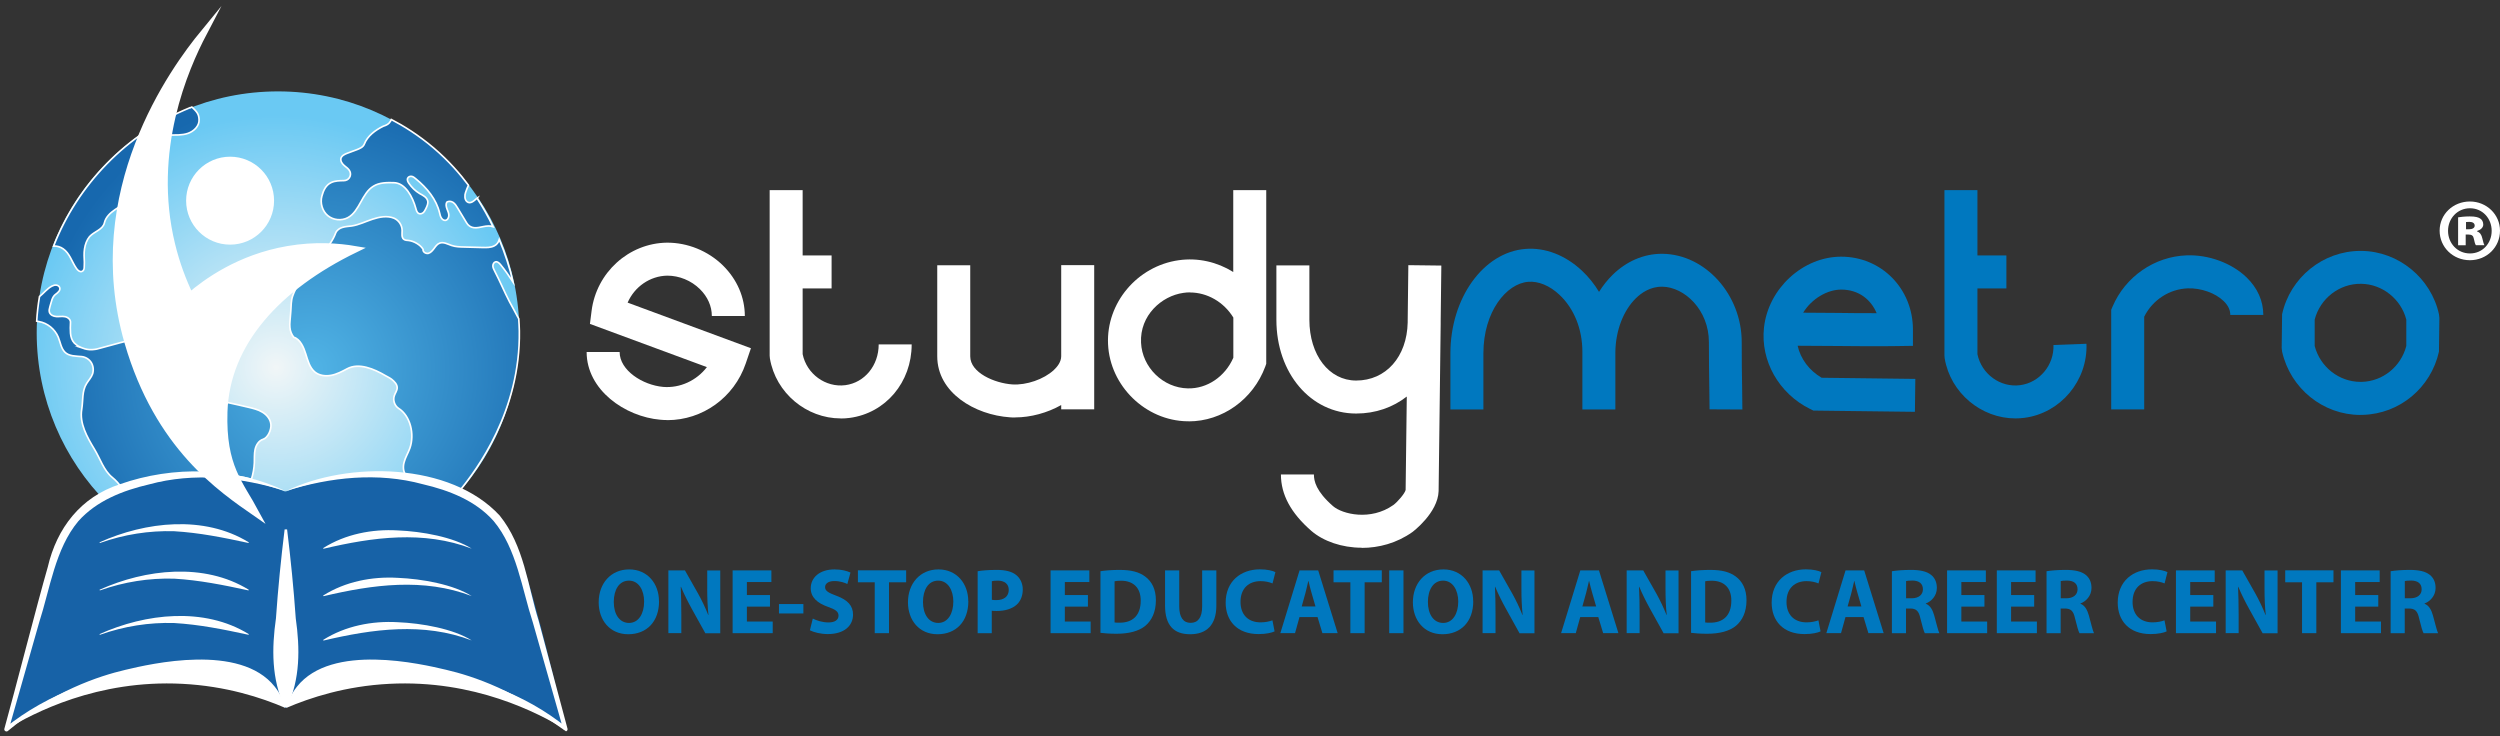 <svg width="377" height="111" viewBox="0 0 377 111" fill="none" xmlns="http://www.w3.org/2000/svg">
<rect x="0" y="0" width="377" height="111" fill="#333333" stroke="none"/>
<path d="M41.925 86.566C62.023 86.566 78.317 70.273 78.317 50.174C78.317 30.075 62.023 13.782 41.925 13.782C21.826 13.782 5.533 30.075 5.533 50.174C5.533 70.273 21.826 86.566 41.925 86.566Z" fill="url(#paint0_radial_119_69)"/>
<path d="M43.056 106.751C45.954 105.01 53.143 101.229 62.944 101.515C74.822 101.851 82.819 107.945 85.269 109.985C83.901 103.642 82.582 98.369 81.55 94.463C78.304 82.175 76.886 79.538 74.523 77.325C71.028 74.054 67.023 73.108 63.703 72.35C54.971 70.335 46.477 72.822 42.285 74.402C42.236 85.322 43.094 95.844 43.044 106.751H43.056Z" fill="#1762A7"/>
<path d="M43.119 106.764C40.196 105.01 33.181 101.329 23.629 101.515C11.578 101.739 3.419 107.958 0.968 109.985C2.933 102.971 4.414 97.56 5.259 94.463C8.282 83.394 9.028 80.31 12.175 77.325C15.632 74.041 19.637 73.096 22.821 72.35C31.515 70.31 39.798 72.872 43.765 74.402C43.815 85.322 43.094 95.844 43.144 106.764" fill="#1762A7"/>
<path d="M40.855 64.015C40.793 63.232 40.258 62.572 39.587 62.162C38.927 61.752 38.156 61.578 37.422 61.403C36.95 61.291 36.465 61.192 35.98 61.068C34.599 60.757 33.219 60.458 31.838 60.147C31.291 60.023 30.619 59.799 30.52 59.239C30.457 58.903 30.619 58.58 30.694 58.244C30.768 57.908 30.694 57.486 30.383 57.386C30.059 56.466 29.077 55.894 28.206 55.496C27.323 55.098 26.366 54.849 25.557 54.339C24.811 53.866 24.189 53.182 23.816 52.361C23.231 51.118 21.204 51.18 19.848 51.317C19.289 51.379 18.741 51.516 18.194 51.665C17.125 51.963 16.055 52.237 14.985 52.535C14.873 52.573 14.761 52.598 14.65 52.623H14.637C14.637 52.623 14.612 52.623 14.6 52.635C14.5 52.647 14.413 52.672 14.314 52.685C13.107 52.884 12.262 52.399 12.063 52.337H12.075C11.739 52.187 11.428 51.951 11.204 51.727C10.844 51.342 10.67 50.794 10.632 50.247C10.595 49.7 10.595 49.177 10.632 48.643C10.67 48.195 10.247 47.847 9.824 47.76C9.389 47.672 8.953 47.76 8.505 47.735C8.058 47.71 7.598 47.511 7.448 47.075C7.374 46.814 7.448 46.528 7.523 46.267C7.734 45.62 7.834 44.762 8.394 44.377C8.729 44.128 9.127 43.804 9.015 43.407C8.966 43.183 8.729 43.021 8.505 42.996C8.269 42.959 8.033 43.046 7.834 43.145C7.125 43.506 6.578 44.227 5.956 44.725C5.744 45.969 5.608 47.2 5.533 48.431C5.645 48.456 5.757 48.481 5.856 48.493C7.15 48.705 8.282 49.625 8.792 50.856C9.102 51.615 9.202 52.498 9.774 53.095C10.396 53.742 11.466 53.692 12.336 53.779C12.908 53.841 13.443 54.177 13.754 54.662C14.065 55.16 14.14 55.794 13.966 56.366C13.779 56.913 13.368 57.336 13.07 57.821C12.336 58.966 12.548 60.371 12.324 61.727C11.963 63.841 13.12 65.893 14.227 67.722C15.122 69.177 15.632 70.955 16.951 72.012C17.485 72.448 17.958 72.97 18.331 73.555C20.756 72.634 23.853 71.764 27.485 71.465C31.527 71.129 35.072 71.577 37.92 72.261C38.169 71.453 38.318 70.619 38.355 69.811C38.38 69.139 38.33 68.43 38.467 67.784C38.616 67.124 39.014 66.453 39.661 66.254C40.395 66.03 40.93 64.811 40.855 64.015ZM28.965 16.156C28.89 16.081 28.679 16.343 28.617 16.256C19.052 20.161 11.677 27.897 8.083 37.101C8.593 37.088 9.115 37.225 9.525 37.524C10.508 38.195 10.844 39.501 11.528 40.484C11.714 40.757 12.013 41.031 12.324 40.944C12.56 40.882 12.697 40.608 12.697 40.372C12.697 40.111 12.734 39.787 12.722 39.526C12.684 38.867 12.647 38.17 12.747 37.524C12.846 36.864 13.082 36.193 13.505 35.683C14.227 34.887 15.495 34.651 15.744 33.606C15.943 32.748 16.602 32.126 17.311 31.641C18.02 31.143 18.791 30.745 19.388 30.123C19.886 29.601 20.159 28.942 20.495 28.283C20.943 27.399 21.814 26.765 22.771 26.628C23.443 26.541 24.264 26.604 24.674 26.069C25.01 25.633 24.91 24.999 24.637 24.526C24.363 24.054 23.953 23.706 23.592 23.295C23.244 22.872 22.958 22.362 23.02 21.828C23.095 21.293 23.505 20.87 23.99 20.646C24.45 20.435 24.997 20.372 25.532 20.36C26.477 20.348 27.448 20.422 28.343 20.111C29.251 19.8 30.072 18.992 30.022 18.034C29.985 17.114 29.612 16.803 28.965 16.156ZM78.229 48.071C78.155 47.934 78.068 47.784 77.993 47.648C77.608 46.939 77.234 46.205 76.836 45.508C76.053 44.003 75.369 42.349 74.585 40.857C74.461 40.608 74.337 40.384 74.324 40.111C74.324 39.837 74.473 39.551 74.722 39.489C75.021 39.414 75.294 39.675 75.493 39.924C76.165 40.745 76.787 41.64 77.371 42.536C76.874 40.384 76.165 38.22 75.294 36.131C75.17 36.541 74.909 36.902 74.535 37.076C74.001 37.349 73.379 37.337 72.807 37.325L69.996 37.25C69.362 37.237 68.702 37.225 68.093 37.014C67.521 36.827 66.886 36.441 66.302 36.665C65.929 36.802 65.692 37.151 65.456 37.474C65.22 37.785 64.959 38.108 64.586 38.208C64.2 38.282 63.727 37.984 63.802 37.598C63.392 36.902 62.422 36.367 61.638 36.267C61.377 36.242 61.078 36.242 60.867 36.068C60.531 35.77 60.643 35.223 60.643 34.775C60.643 33.979 60.145 33.22 59.424 32.909C58.404 32.486 57.21 32.71 56.166 33.059C55.108 33.407 54.113 33.917 53.019 34.078C52.559 34.141 52.099 34.153 51.651 34.29C51.215 34.414 50.793 34.7 50.618 35.136C49.835 37.312 47.77 38.854 46.427 40.708C45.544 41.939 44.636 43.195 44.139 44.625C43.877 45.359 43.915 46.13 43.852 46.914C43.815 47.424 43.765 47.934 43.728 48.431C43.703 48.755 43.678 49.053 43.716 49.364C43.753 49.911 43.964 50.434 44.3 50.856C45.27 51.142 45.805 52.386 46.104 53.369C46.415 54.339 46.676 55.421 47.472 56.093C48.143 56.652 49.089 56.764 49.947 56.602C50.805 56.441 51.589 56.018 52.36 55.608C54.126 54.662 56.414 55.645 58.131 56.652C58.454 56.839 58.79 56.988 59.063 57.2C59.474 57.535 59.909 57.958 59.897 58.493C59.884 58.916 59.586 59.276 59.461 59.675C59.225 60.334 59.499 61.167 60.083 61.565C61.912 62.709 62.533 65.508 61.812 67.572C61.551 68.319 61.103 69.003 60.917 69.786C60.718 70.57 60.854 71.515 61.514 71.938C61.538 71.95 61.538 71.963 61.551 71.975C64.809 72.485 67.434 73.368 69.25 74.077C71.961 70.794 78.503 61.926 78.317 49.899C78.304 49.289 78.267 48.68 78.229 48.071ZM71.973 29.862C71.973 29.862 71.911 29.899 71.886 29.924C71.513 30.248 70.916 30.857 70.406 30.397C70.046 30.086 70.058 29.427 70.207 29.029C70.344 28.643 70.481 28.283 70.643 27.934C69.424 26.293 67.72 24.303 65.406 22.325C63.081 20.348 60.83 18.967 59.014 18.022C58.964 18.159 58.864 18.358 58.69 18.544C58.355 18.905 57.919 18.967 57.782 19.042C56.601 19.626 55.419 20.484 54.934 21.741C54.76 22.188 54.275 22.387 53.84 22.561L52.409 23.096C51.987 23.245 51.502 23.482 51.402 23.917C51.34 24.328 51.613 24.713 51.924 24.974C52.248 25.248 52.608 25.472 52.77 25.857C52.907 26.168 52.87 26.529 52.683 26.803C52.496 27.089 52.173 27.238 51.85 27.238C51.215 27.25 50.531 27.25 49.934 27.536C49.138 27.91 48.765 28.718 48.541 29.564C48.243 30.621 48.616 31.852 49.437 32.524C50.258 33.208 51.502 33.332 52.459 32.822C54.263 31.84 54.549 29.128 56.327 28.071C57.21 27.524 58.33 27.524 59.374 27.549C61.128 27.574 62.235 29.701 62.708 31.429C62.795 31.74 62.882 32.076 63.168 32.2C63.379 32.3 63.653 32.213 63.827 32.064C64.001 31.902 64.113 31.678 64.225 31.454C64.399 31.093 64.586 30.695 64.499 30.31C64.374 29.75 63.79 29.464 63.292 29.191C62.645 28.805 62.086 28.27 61.663 27.648C61.501 27.424 61.352 27.113 61.489 26.852C61.601 26.628 61.887 26.554 62.123 26.604C62.347 26.666 62.546 26.827 62.732 26.989C64.387 28.357 65.817 30.049 66.302 32.151C66.364 32.399 66.414 32.648 66.551 32.86C66.675 33.071 66.911 33.258 67.16 33.233C67.496 33.183 67.695 32.81 67.683 32.462C67.683 32.126 67.521 31.827 67.409 31.504C67.284 31.18 67.21 30.82 67.359 30.509C67.633 30.285 68.043 30.335 68.342 30.534C68.628 30.733 68.827 31.056 69.013 31.367C69.461 32.126 69.896 32.847 70.357 33.593C70.605 34.016 70.991 34.29 71.476 34.34C71.961 34.389 72.434 34.265 72.919 34.166C73.379 34.078 73.889 34.016 74.349 34.178C73.653 32.698 72.844 31.292 71.948 29.899L71.973 29.862Z" fill="url(#paint1_radial_119_69)" stroke="white" stroke-width="0.25" stroke-miterlimit="10"/>
<path d="M99.385 90.656C99.385 93.765 97.507 95.643 94.734 95.643C91.96 95.643 90.281 93.516 90.281 90.83C90.281 87.994 92.097 85.867 94.883 85.867C97.669 85.867 99.373 88.044 99.373 90.656H99.385ZM92.557 90.78C92.557 92.633 93.428 93.939 94.858 93.939C96.288 93.939 97.134 92.558 97.134 90.718C97.134 89.014 96.326 87.559 94.846 87.559C93.366 87.559 92.557 88.939 92.557 90.78Z" fill="#0078BF"/>
<path d="M100.791 95.481V86.017H103.291L105.256 89.487C105.816 90.482 106.375 91.663 106.798 92.733H106.835C106.699 91.489 106.649 90.208 106.649 88.79V86.029H108.614V95.494H106.363L104.335 91.837C103.776 90.83 103.154 89.599 102.694 88.492H102.656C102.706 89.76 102.743 91.091 102.743 92.633V95.481H100.778H100.791Z" fill="#0078BF"/>
<path d="M116.114 91.477H112.631V93.728H116.524V95.481H110.48V86.017H116.325V87.77H112.631V89.735H116.114V91.477Z" fill="#0078BF"/>
<path d="M121.151 91.092V92.51H117.469V91.092H121.151Z" fill="#0078BF"/>
<path d="M122.569 93.28C123.141 93.578 124.024 93.864 124.944 93.864C125.927 93.864 126.449 93.454 126.449 92.845C126.449 92.235 126.001 91.912 124.857 91.514C123.29 90.966 122.258 90.096 122.258 88.715C122.258 87.099 123.601 85.867 125.84 85.867C126.909 85.867 127.693 86.091 128.252 86.34L127.78 88.069C127.407 87.882 126.723 87.621 125.802 87.621C124.882 87.621 124.422 88.044 124.422 88.529C124.422 89.138 124.957 89.399 126.175 89.86C127.842 90.481 128.638 91.352 128.638 92.683C128.638 94.275 127.419 95.618 124.82 95.618C123.738 95.618 122.668 95.332 122.133 95.046L122.569 93.28Z" fill="#0078BF"/>
<path d="M131.909 87.808H129.372V86.005H136.648V87.808H134.061V95.482H131.909V87.808Z" fill="#0078BF"/>
<path d="M146.026 90.656C146.026 93.765 144.148 95.643 141.374 95.643C138.6 95.643 136.921 93.516 136.921 90.83C136.921 87.994 138.737 85.867 141.523 85.867C144.309 85.867 146.013 88.044 146.013 90.656H146.026ZM139.185 90.78C139.185 92.633 140.056 93.939 141.486 93.939C142.916 93.939 143.762 92.558 143.762 90.718C143.762 89.014 142.954 87.559 141.473 87.559C139.993 87.559 139.185 88.939 139.185 90.78Z" fill="#0078BF"/>
<path d="M147.431 86.141C148.09 86.029 149.023 85.942 150.329 85.942C151.635 85.942 152.593 86.191 153.227 86.701C153.836 87.174 154.234 87.97 154.234 88.89C154.234 89.81 153.923 90.606 153.364 91.141C152.63 91.825 151.548 92.136 150.292 92.136C150.006 92.136 149.757 92.124 149.558 92.099V95.482H147.431V86.141ZM149.558 90.445C149.744 90.482 149.968 90.495 150.279 90.495C151.411 90.495 152.12 89.922 152.12 88.952C152.12 88.082 151.51 87.559 150.453 87.559C150.018 87.559 149.72 87.597 149.57 87.646V90.445H149.558Z" fill="#0078BF"/>
<path d="M164.06 91.477H160.577V93.728H164.47V95.481H158.426V86.017H164.271V87.77H160.577V89.735H164.06V91.477Z" fill="#0078BF"/>
<path d="M165.925 86.141C166.709 86.017 167.741 85.942 168.823 85.942C170.627 85.942 171.783 86.266 172.704 86.95C173.686 87.684 174.308 88.84 174.308 90.519C174.308 92.335 173.649 93.579 172.741 94.35C171.746 95.183 170.229 95.569 168.375 95.569C167.269 95.569 166.485 95.494 165.95 95.432V86.141H165.925ZM168.077 93.865C168.264 93.902 168.55 93.902 168.823 93.902C170.763 93.915 172.02 92.845 172.02 90.582C172.032 88.616 170.875 87.572 169.047 87.572C168.574 87.572 168.264 87.609 168.077 87.659V93.853V93.865Z" fill="#0078BF"/>
<path d="M177.828 86.017V91.464C177.828 93.094 178.45 93.927 179.544 93.927C180.639 93.927 181.285 93.143 181.285 91.464V86.017H183.425V91.327C183.425 94.25 181.945 95.643 179.482 95.643C177.019 95.643 175.689 94.325 175.689 91.302V86.017H177.84H177.828Z" fill="#0078BF"/>
<path d="M192.218 95.208C191.82 95.407 190.937 95.619 189.793 95.619C186.522 95.619 184.83 93.579 184.83 90.88C184.83 87.647 187.131 85.856 190.004 85.856C191.111 85.856 191.957 86.079 192.33 86.278L191.895 87.982C191.459 87.796 190.85 87.634 190.091 87.634C188.387 87.634 187.069 88.654 187.069 90.768C187.069 92.659 188.188 93.853 190.104 93.853C190.75 93.853 191.472 93.716 191.882 93.542L192.206 95.208H192.218Z" fill="#0078BF"/>
<path d="M195.962 93.056L195.29 95.481H193.076L195.974 86.017H198.785L201.72 95.481H199.419L198.685 93.056H195.974H195.962ZM198.374 91.452L197.79 89.437C197.616 88.877 197.454 88.168 197.317 87.609H197.292C197.156 88.168 197.006 88.89 196.857 89.437L196.297 91.452H198.387H198.374Z" fill="#0078BF"/>
<path d="M203.635 87.808H201.098V86.005H208.374V87.808H205.787V95.482H203.635V87.808Z" fill="#0078BF"/>
<path d="M211.645 86.017V95.481H209.493V86.017H211.645Z" fill="#0078BF"/>
<path d="M222.167 90.656C222.167 93.765 220.289 95.643 217.516 95.643C214.742 95.643 213.063 93.516 213.063 90.83C213.063 87.994 214.879 85.867 217.665 85.867C220.451 85.867 222.155 88.044 222.155 90.656H222.167ZM215.327 90.78C215.327 92.633 216.197 93.939 217.628 93.939C219.058 93.939 219.904 92.558 219.904 90.718C219.904 89.014 219.083 87.559 217.615 87.559C216.147 87.559 215.327 88.939 215.327 90.78Z" fill="#0078BF"/>
<path d="M223.573 95.481V86.017H226.072L228.038 89.487C228.597 90.482 229.157 91.663 229.58 92.733H229.617C229.48 91.489 229.431 90.208 229.431 88.79V86.029H231.396V95.494H229.144L227.117 91.837C226.557 90.83 225.936 89.599 225.475 88.492H225.438C225.5 89.76 225.525 91.091 225.525 92.633V95.481H223.56H223.573Z" fill="#0078BF"/>
<path d="M238.298 93.056L237.627 95.481H235.413L238.311 86.017H241.122L244.057 95.481H241.756L241.022 93.056H238.311H238.298ZM240.699 91.452L240.114 89.437C239.94 88.877 239.778 88.168 239.642 87.609H239.617C239.48 88.168 239.331 88.89 239.181 89.437L238.622 91.452H240.711H240.699Z" fill="#0078BF"/>
<path d="M245.301 95.481V86.017H247.801L249.766 89.487C250.325 90.482 250.885 91.663 251.308 92.733H251.345C251.208 91.489 251.159 90.208 251.159 88.79V86.029H253.124V95.494H250.873L248.845 91.837C248.286 90.83 247.664 89.599 247.204 88.492H247.166C247.228 89.76 247.253 91.091 247.253 92.633V95.481H245.288H245.301Z" fill="#0078BF"/>
<path d="M254.989 86.141C255.773 86.017 256.805 85.942 257.887 85.942C259.691 85.942 260.847 86.266 261.768 86.95C262.75 87.684 263.372 88.84 263.372 90.519C263.372 92.335 262.713 93.579 261.805 94.35C260.81 95.183 259.293 95.569 257.44 95.569C256.333 95.569 255.549 95.494 255.014 95.432V86.141H254.989ZM257.141 93.865C257.328 93.902 257.614 93.902 257.887 93.902C259.828 93.915 261.084 92.845 261.084 90.582C261.096 88.616 259.952 87.572 258.111 87.572C257.639 87.572 257.328 87.609 257.141 87.659V93.853V93.865Z" fill="#0078BF"/>
<path d="M274.553 95.208C274.155 95.407 273.272 95.619 272.128 95.619C268.857 95.619 267.166 93.579 267.166 90.88C267.166 87.647 269.467 85.856 272.34 85.856C273.446 85.856 274.292 86.079 274.665 86.278L274.23 87.982C273.795 87.796 273.185 87.634 272.427 87.634C270.723 87.634 269.404 88.654 269.404 90.768C269.404 92.659 270.524 93.853 272.439 93.853C273.086 93.853 273.807 93.716 274.218 93.542L274.541 95.208H274.553Z" fill="#0078BF"/>
<path d="M278.297 93.056L277.625 95.481H275.412L278.309 86.017H281.12L284.056 95.481H281.755L281.021 93.056H278.309H278.297ZM280.697 91.452L280.113 89.437C279.939 88.877 279.777 88.168 279.64 87.609H279.615C279.479 88.168 279.329 88.89 279.18 89.437L278.62 91.452H280.71H280.697Z" fill="#0078BF"/>
<path d="M285.299 86.141C285.983 86.029 287.016 85.942 288.147 85.942C289.553 85.942 290.535 86.154 291.207 86.689C291.767 87.136 292.078 87.796 292.078 88.666C292.078 89.873 291.219 90.706 290.411 91.004V91.042C291.07 91.303 291.431 91.937 291.68 92.808C291.978 93.877 292.264 95.109 292.451 95.482H290.262C290.113 95.221 289.889 94.437 289.603 93.28C289.354 92.099 288.943 91.775 288.073 91.763H287.426V95.482H285.299V86.141ZM287.426 90.221H288.272C289.341 90.221 289.976 89.686 289.976 88.865C289.976 87.995 289.391 87.559 288.409 87.547C287.886 87.547 287.588 87.584 287.438 87.621V90.233L287.426 90.221Z" fill="#0078BF"/>
<path d="M299.254 91.477H295.772V93.728H299.664V95.481H293.62V86.017H299.465V87.77H295.772V89.735H299.254V91.477Z" fill="#0078BF"/>
<path d="M306.754 91.477H303.271V93.728H307.164V95.481H301.12V86.017H306.965V87.77H303.271V89.735H306.754V91.477Z" fill="#0078BF"/>
<path d="M308.619 86.141C309.303 86.029 310.336 85.942 311.467 85.942C312.873 85.942 313.855 86.154 314.527 86.689C315.087 87.136 315.398 87.796 315.398 88.666C315.398 89.873 314.54 90.706 313.731 91.004V91.042C314.39 91.303 314.751 91.937 315 92.808C315.298 93.877 315.584 95.109 315.771 95.482H313.582C313.433 95.221 313.209 94.437 312.923 93.28C312.674 92.099 312.263 91.775 311.393 91.763H310.746V95.482H308.619V86.141ZM310.746 90.221H311.592C312.661 90.221 313.296 89.686 313.296 88.865C313.296 87.995 312.711 87.559 311.729 87.547C311.206 87.547 310.908 87.584 310.759 87.621V90.233L310.746 90.221Z" fill="#0078BF"/>
<path d="M326.741 95.208C326.343 95.407 325.46 95.619 324.315 95.619C321.044 95.619 319.353 93.579 319.353 90.88C319.353 87.647 321.654 85.856 324.527 85.856C325.634 85.856 326.479 86.079 326.853 86.278L326.417 87.982C325.982 87.796 325.372 87.634 324.614 87.634C322.91 87.634 321.591 88.654 321.591 90.768C321.591 92.659 322.711 93.853 324.626 93.853C325.273 93.853 325.994 93.716 326.405 93.542L326.728 95.208H326.741Z" fill="#0078BF"/>
<path d="M333.768 91.477H330.285V93.728H334.178V95.481H328.134V86.017H333.979V87.77H330.285V89.735H333.768V91.477Z" fill="#0078BF"/>
<path d="M335.633 95.481V86.017H338.133L340.098 89.487C340.658 90.482 341.218 91.663 341.641 92.733H341.678C341.541 91.489 341.491 90.208 341.491 88.79V86.029H343.456V95.494H341.205L339.178 91.837C338.618 90.83 337.996 89.599 337.536 88.492H337.499C337.549 89.76 337.586 91.091 337.586 92.633V95.481H335.621H335.633Z" fill="#0078BF"/>
<path d="M347.15 87.808H344.613V86.005H351.889V87.808H349.302V95.482H347.15V87.808Z" fill="#0078BF"/>
<path d="M358.642 91.477H355.16V93.728H359.053V95.481H353.008V86.017H358.854V87.77H355.16V89.735H358.642V91.477Z" fill="#0078BF"/>
<path d="M360.508 86.141C361.192 86.029 362.224 85.942 363.356 85.942C364.762 85.942 365.744 86.154 366.416 86.689C366.975 87.136 367.286 87.796 367.286 88.666C367.286 89.873 366.428 90.706 365.62 91.004V91.042C366.279 91.303 366.64 91.937 366.888 92.808C367.187 93.877 367.473 95.109 367.66 95.482H365.471C365.321 95.221 365.085 94.437 364.811 93.28C364.563 92.099 364.152 91.775 363.282 91.763H362.635V95.482H360.508V86.141ZM362.635 90.221H363.481C364.55 90.221 365.185 89.686 365.185 88.865C365.185 87.995 364.6 87.559 363.617 87.547C363.095 87.547 362.797 87.584 362.647 87.621V90.233L362.635 90.221Z" fill="#0078BF"/>
<path d="M377 34.788C377 37.275 375.01 39.24 372.46 39.24C369.911 39.24 367.896 37.275 367.896 34.788C367.896 32.3 369.936 30.385 372.46 30.385C374.985 30.385 377 32.35 377 34.788ZM369.164 34.812C369.164 36.703 370.582 38.22 372.473 38.22C374.363 38.22 375.744 36.703 375.744 34.812C375.744 32.922 374.351 31.405 372.473 31.405C370.595 31.405 369.164 32.922 369.164 34.812ZM371.839 36.989H370.682V32.773C371.018 32.723 371.652 32.636 372.436 32.636C373.331 32.636 373.717 32.773 374.003 32.947C374.289 33.121 374.475 33.444 374.475 33.867C374.475 34.315 374.077 34.676 373.53 34.837V34.887C373.978 35.049 374.214 35.385 374.338 35.957C374.475 36.591 374.575 36.827 374.649 36.977H373.368C373.232 36.815 373.157 36.454 373.057 36.007C372.983 35.559 372.746 35.372 372.274 35.372H371.826V36.977L371.839 36.989ZM371.863 34.576H372.311C372.809 34.576 373.182 34.39 373.182 34.029C373.182 33.668 372.896 33.457 372.373 33.457C372.162 33.457 372.013 33.482 371.876 33.482V34.576H371.863Z" fill="white"/>
<path d="M100.654 63.346C100.293 63.346 99.945 63.333 99.584 63.296C94.236 62.836 88.465 58.794 88.465 53.085H93.44C93.44 55.846 96.91 58.072 100.007 58.346C102.557 58.557 105.057 57.376 106.599 55.361L88.963 48.844L89.212 46.879C89.945 41.083 94.833 36.667 100.579 36.593C103.664 36.58 106.761 37.812 109.037 40.05C111.151 42.14 112.32 44.839 112.32 47.65H107.345C107.345 46.182 106.711 44.739 105.542 43.595C104.236 42.302 102.42 41.568 100.642 41.568C98.005 41.605 95.679 43.259 94.647 45.635L113.241 52.513L112.457 54.814C110.703 59.963 105.927 63.358 100.642 63.358L100.654 63.346Z" fill="white"/>
<path d="M126.772 63.096C121.623 63.096 116.984 59.277 116.101 54.054L116.064 53.631V28.669H121.039V53.407C121.648 56.392 124.496 58.469 127.481 58.083C130.392 57.698 132.506 55.111 132.506 51.939H137.481C137.481 57.648 133.551 62.3 128.128 63.021C127.668 63.083 127.22 63.108 126.772 63.108V63.096Z" fill="white"/>
<path d="M125.404 38.52H118.539V43.495H125.404V38.52Z" fill="white"/>
<path d="M303.93 63.096C298.781 63.096 294.142 59.277 293.259 54.054L293.222 53.631V28.669H298.197V53.407C298.806 56.392 301.642 58.481 304.639 58.083C307.575 57.698 309.776 55.036 309.664 52.026L314.639 51.84C314.85 57.387 310.746 62.3 305.286 63.008C304.826 63.071 304.378 63.096 303.93 63.096Z" fill="#0078BF"/>
<path d="M302.562 38.52H295.697V43.495H302.562V38.52Z" fill="#0078BF"/>
<path d="M153.102 62.958C152.841 62.958 152.58 62.958 152.319 62.933C146.996 62.573 141.337 59.215 141.337 53.73V39.999H146.312V53.73C146.312 56.217 149.993 57.784 152.655 57.971C154.781 58.108 157.418 57.2 158.923 55.794C159.433 55.322 160.03 54.575 160.03 53.717V39.986H165.005V61.727H160.03V61.08C157.94 62.262 155.428 62.946 153.09 62.946L153.102 62.958Z" fill="white"/>
<path d="M179.246 63.531C179.171 63.531 179.096 63.531 179.022 63.531C172.729 63.419 167.38 58.195 167.094 51.902C166.808 45.683 171.497 40.124 177.753 39.241C180.651 38.83 183.549 39.502 185.974 41.019V28.669H190.949V54.862L190.8 55.285C188.959 60.247 184.333 63.543 179.246 63.543V63.531ZM179.432 44.091C179.109 44.091 178.773 44.116 178.45 44.166C175.166 44.626 171.87 47.561 172.069 51.678C172.243 55.409 175.403 58.494 179.121 58.568C182.044 58.643 184.755 56.777 185.987 53.942V47.885C184.544 45.534 182.044 44.104 179.445 44.104L179.432 44.091Z" fill="white"/>
<path d="M205.352 82.597C202.354 82.597 199.556 81.614 197.753 80.059C194.668 77.373 193.163 74.587 193.163 71.552H198.138C198.138 72.522 198.437 74.065 201.011 76.316C202.441 77.56 206.707 78.567 210.103 76.167C210.75 75.707 211.857 74.4 211.968 73.891L212.143 59.799C210.053 61.428 207.441 62.361 204.506 62.361C197.653 62.361 192.479 56.279 192.479 48.22V40.024H197.454V48.22C197.454 53.531 200.414 57.386 204.506 57.386C209.008 57.386 212.167 53.804 212.279 48.63V48.406C212.279 48.406 212.279 48.382 212.279 48.357L212.379 39.986L217.354 40.048L217.254 48.394C217.254 48.556 217.254 48.717 217.254 48.867L216.943 74.052C216.844 77.348 213.026 80.209 212.988 80.234C210.625 81.913 207.914 82.622 205.352 82.622V82.597Z" fill="white"/>
<path d="M262.775 61.752L257.8 61.727C257.8 60.882 257.788 59.787 257.763 58.481C257.738 56.603 257.701 54.278 257.701 51.603C257.713 46.728 254.007 43.27 250.661 43.233C248.87 43.208 247.502 44.178 246.669 44.999C244.791 46.852 243.646 49.85 243.597 53.059C243.597 53.133 243.597 53.22 243.597 53.295V61.752H238.622C238.622 60.819 238.622 59.874 238.622 58.941C238.622 57.051 238.609 55.148 238.622 53.258C238.622 53.183 238.622 53.096 238.622 53.021C238.622 49.626 237.366 46.517 235.164 44.452C233.709 43.084 231.993 42.362 230.438 42.499C227.192 42.761 223.697 46.952 223.697 53.282V61.752H218.722V53.282C218.722 44.949 223.697 38.034 230.04 37.537C233.013 37.3 236.047 38.47 238.56 40.82C239.555 41.753 240.425 42.835 241.134 44.017C241.719 43.071 242.403 42.213 243.161 41.467C245.251 39.402 247.888 38.271 250.587 38.271C250.624 38.271 250.674 38.271 250.711 38.271C257.203 38.358 262.676 44.477 262.651 51.641C262.651 54.278 262.676 56.566 262.713 58.419C262.738 59.775 262.75 60.907 262.75 61.777L262.775 61.752Z" fill="#0078BF"/>
<path d="M288.769 62.102L273.459 61.915L272.949 61.666C268.248 59.341 265.462 54.403 266.009 49.403C266.656 43.508 271.879 38.707 277.65 38.707C283.72 38.707 288.471 43.533 288.471 49.702V52.152L286.021 52.189C283.061 52.239 280.076 52.202 277.19 52.177C275.188 52.152 273.136 52.139 271.083 52.139C271.519 54.105 272.825 55.871 274.703 56.965L288.831 57.139L288.769 62.114V62.102ZM271.917 47.152C273.708 47.152 275.499 47.177 277.24 47.189C279.13 47.214 281.058 47.239 282.998 47.227C282.177 45.249 280.362 43.669 277.65 43.669C275.598 43.669 273.223 45.013 271.917 47.152Z" fill="#0078BF"/>
<path d="M323.345 61.74H318.37V46.716L318.569 46.243C320.497 41.716 324.887 38.681 329.75 38.507C333.046 38.383 336.541 39.664 338.78 41.828C340.434 43.432 341.305 45.385 341.305 47.487H336.33C336.33 46.753 335.994 46.044 335.322 45.398C334.066 44.179 331.915 43.42 329.925 43.482C327.139 43.582 324.601 45.236 323.345 47.761V61.728V61.74Z" fill="#0078BF"/>
<path d="M355.968 62.574C350.334 62.574 345.397 58.606 344.14 53.022L344.078 52.475L344.14 47.388C345.359 41.828 350.322 37.836 355.968 37.836C356.031 37.836 356.08 37.836 356.143 37.836C361.702 37.911 366.602 41.928 367.796 47.388L367.859 47.923L367.796 53.022C366.578 58.482 361.864 62.412 356.317 62.561C356.205 62.561 356.093 62.561 355.968 62.561V62.574ZM349.053 52.176C349.887 55.348 352.735 57.587 355.968 57.587C356.031 57.587 356.105 57.587 356.167 57.587C359.339 57.499 362.063 55.286 362.871 52.176V48.196C362.075 45.099 359.252 42.836 356.068 42.798C352.784 42.736 349.874 45.012 349.053 48.196V52.176Z" fill="#0078BF"/>
<path d="M38.616 77.399C33.38 73.754 23.841 67.424 19.264 51.604C12.709 28.868 26.204 10.461 30.694 4.988C27.933 10.262 22.46 22.674 25.905 36.865C26.602 39.751 27.584 42.338 28.666 44.601C31.005 42.599 36.029 38.868 43.405 37.599C47.522 36.89 51.054 37.176 53.541 37.599C41.925 43.258 34.139 51.653 33.803 62.101C33.542 70.421 36.203 72.896 38.616 77.399Z" fill="white" stroke="white" stroke-miterlimit="10" stroke-linecap="square"/>
<path d="M34.699 36.392C38.085 36.392 40.83 33.647 40.83 30.261C40.83 26.874 38.085 24.129 34.699 24.129C31.312 24.129 28.567 26.874 28.567 30.261C28.567 33.647 31.312 36.392 34.699 36.392Z" fill="white" stroke="white" stroke-linecap="round" stroke-linejoin="round"/>
<path d="M62.608 101.441C70.879 101.528 79.038 104.525 85.48 109.724L84.958 110.06L80.356 93.879C78.69 88.767 77.931 82.747 74.436 78.568C71.7 75.484 67.72 73.942 63.765 73.021C56.999 71.18 49.835 71.951 43.206 74.016C52.484 69.514 67.919 69.688 75.356 77.747C79.05 82.337 79.56 88.244 81.239 93.642L85.58 109.885C85.63 110.06 85.53 110.234 85.356 110.283C81.861 107.883 78.764 105.52 74.573 104.015C70.754 102.523 66.7 101.714 62.596 101.565C62.521 101.565 62.521 101.441 62.596 101.441H62.608Z" fill="white"/>
<path d="M23.642 101.565C15.458 101.814 7.436 104.973 1.18 110.234C0.956 110.433 0.57 110.197 0.657 109.898C2.262 104.152 5.595 91.068 7.2 85.521C8.568 79.638 12.162 74.949 18.082 73.021C26.092 70.198 35.445 70.385 43.032 74.041C36.403 71.964 29.239 71.205 22.485 73.046C18.53 73.966 14.55 75.521 11.814 78.593C8.319 82.772 7.548 88.779 5.894 93.904L1.292 110.085L0.769 109.749C7.063 104.674 15.868 101.204 23.642 101.59V101.565Z" fill="white"/>
<path d="M71.165 96.59C63.877 93.792 56.203 94.849 48.815 96.59C48.753 96.602 48.703 96.503 48.765 96.478C52.086 94.389 56.103 93.605 59.984 93.829C63.615 93.978 68.391 94.824 71.153 96.59H71.165Z" fill="white"/>
<path d="M71.165 89.899C63.877 87.1 56.203 88.157 48.815 89.899C48.753 89.911 48.703 89.811 48.765 89.787C52.086 87.697 56.103 86.914 59.984 87.138C63.615 87.287 68.391 88.132 71.153 89.899H71.165Z" fill="white"/>
<path d="M71.165 82.746C63.877 79.948 56.203 81.005 48.815 82.746C48.753 82.759 48.703 82.659 48.765 82.634C52.086 80.545 56.103 79.761 59.984 79.985C63.615 80.134 68.391 80.98 71.153 82.746H71.165Z" fill="white"/>
<path d="M15.047 95.606C21.938 92.509 30.781 91.489 37.484 95.606C37.547 95.644 37.509 95.743 37.435 95.718C33.691 94.91 30.072 94.176 26.266 93.952C22.497 93.84 18.692 94.437 15.097 95.718C15.035 95.743 14.973 95.631 15.047 95.606Z" fill="white"/>
<path d="M15.047 88.916C21.938 85.819 30.781 84.799 37.484 88.916C37.547 88.953 37.509 89.053 37.435 89.028C33.691 88.219 30.072 87.486 26.266 87.262C22.497 87.15 18.692 87.747 15.097 89.028C15.035 89.053 14.973 88.941 15.047 88.916Z" fill="white"/>
<path d="M15.047 81.763C21.938 78.666 30.781 77.647 37.484 81.763C37.547 81.801 37.509 81.9 37.435 81.875C33.691 81.067 30.072 80.333 26.266 80.109C22.497 79.997 18.692 80.594 15.097 81.875C15.035 81.9 14.973 81.788 15.047 81.763Z" fill="white"/>
<path d="M0.968 109.986C5.035 107.523 14.674 102.461 27.485 103.12C34.089 103.456 39.425 105.197 43.056 106.764C42.808 105.881 42.347 104.687 41.427 103.543C36.191 96.951 22.721 100.11 18.928 101.006C14.886 101.951 8.095 104.19 0.968 109.986Z" fill="white"/>
<path d="M85.244 109.986C81.177 107.523 71.538 102.461 58.727 103.12C52.123 103.456 46.788 105.197 43.156 106.764C43.405 105.881 43.865 104.687 44.785 103.543C50.021 96.951 63.491 100.11 67.284 101.006C71.327 101.951 78.117 104.19 85.244 109.986Z" fill="white"/>
<path d="M43.293 79.836C43.84 84.301 44.288 88.766 44.599 93.243C45.245 97.783 45.283 102.385 43.293 106.651H42.92C40.93 102.397 40.967 97.783 41.614 93.243C41.925 88.766 42.372 84.301 42.92 79.836H43.293Z" fill="white"/>
<defs>
<radialGradient id="paint0_radial_119_69" cx="0" cy="0" r="1" gradientUnits="userSpaceOnUse" gradientTransform="translate(41.639 55.398) scale(37.996 37.996)">
<stop stop-color="#F1F6F7"/>
<stop offset="1" stop-color="#6AC9F3"/>
</radialGradient>
<radialGradient id="paint1_radial_119_69" cx="0" cy="0" r="1" gradientUnits="userSpaceOnUse" gradientTransform="translate(46.877 55.699) scale(41.454 42.275)">
<stop stop-color="#51B4E6"/>
<stop offset="0.99" stop-color="#1768AE"/>
</radialGradient>
</defs>
</svg>
